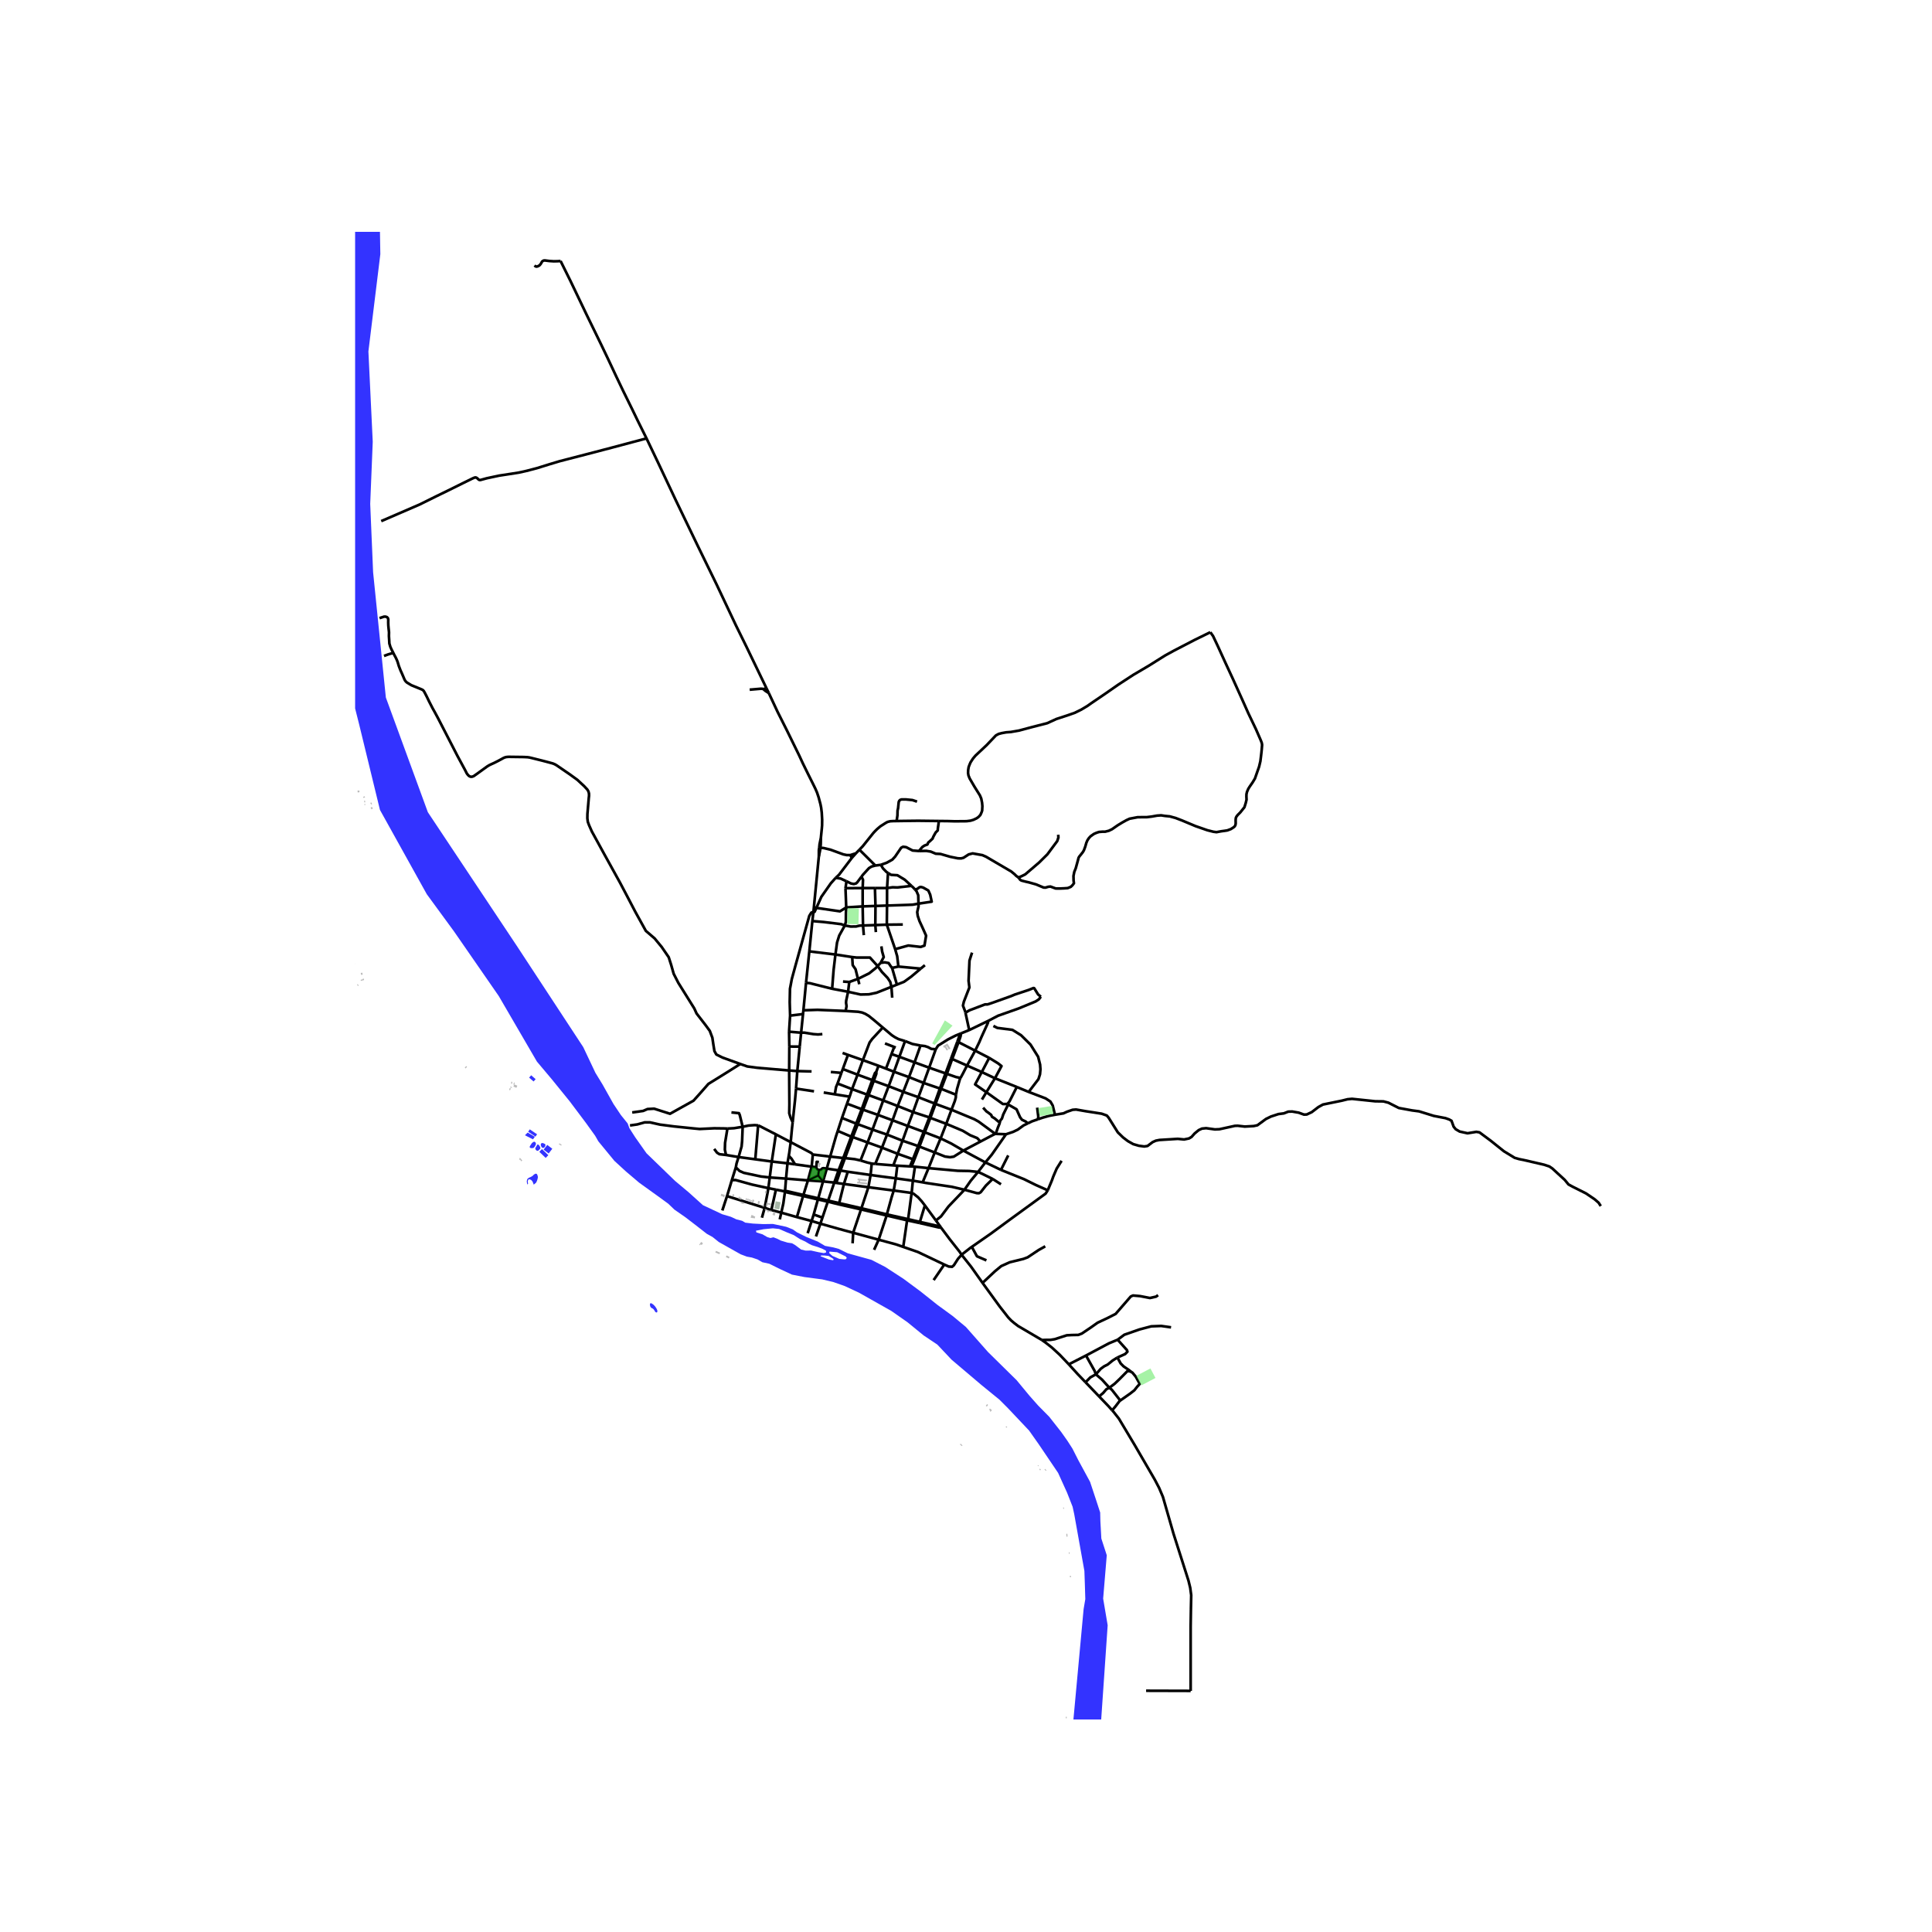 <svg xmlns="http://www.w3.org/2000/svg" width="960" height="960" viewBox="0 0 720 720"><defs><style>*{stroke-linejoin:round;stroke-linecap:butt}</style></defs><g id="figure_1"><path id="patch_1" d="M0 720h720V0H0z" style="fill:#fff"/><g id="axes_1"><path id="patch_2" d="M132.34 640.8h473.32V86.4H132.34z" style="fill:#fff"/><g id="LineCollection_1"><path d="m350.67 457.455-1.882-2.617M342.688 455.779l7.358 1.703.625-.027" clip-path="url(#pa9a93c725d)" style="fill:none;stroke:#000"/><path d="m358.354 467.605-.745-1.126-3.619-4.579-3.32-4.445M342.812 455.37l6.997 1.591.862.494M294.098 398.934l.083 12.59-.055 3.349.473 1.578.806 1.772M294.67 425.646l.291-3.14.172-1.817.272-2.466" clip-path="url(#pa9a93c725d)" style="fill:none;stroke:#000"/><path d="m296.662 405.687-.369 4.16-.888 8.376M286.505 258.275l3.277 7.007 3.51 6.986 4.523 9.234 1.36 2.943 2.046 4.162 1.645 3.284.97 1.977.637 1.457.613 1.834.653 2.452.285 1.41.219 1.825.152 2.706-.029 2.015-.095 1.174-.354 3.494M305.917 312.235l-.487 2.372-.133 1.325M305.76 315.947l.112-1.35.045-2.362M292.552 444.02l-3.388-.672M292.552 444.02l.378-4.791M299.286 445.713l-6.083-1.36-.65-.332M291.164 451.919l.753-3.377.635-4.521" clip-path="url(#pa9a93c725d)" style="fill:none;stroke:#000"/><path d="m299.405 445.33-6.194-1.443-.659.134M389.532 464.46l-2.473 1.394-4.074 2.712-1.607.599-5.105 1.254-3.141 1.418-2.322 1.91-4.644 4.35M358.354 467.605l3.545 4.463 4.267 6.03M388.288 499.385l-8.872-5.216-1.47-1.125-1.159-.977-1.046-1.105-3.14-4.01-6.435-8.854M294.445 378.498l-.38 5.98M294.445 378.498l4.814-.588M303.142 339.8l-.78.303-.753 1.197-5.29 19.007-1.234 4.535-.684 3.653-.099 4.982.143 5.02M294.098 398.934l.057-8.924M294.098 398.934l3.036.224M275.878 396.514l2.604.92 3.844.51 11.772.99M297.134 399.158l5.315.134M297.134 399.158l-.472 6.53M297.134 399.158l.898-9.119M276.767 419.92l-1.078-4.377-.302-.695-2.803-.283M271.086 420.58l-1.403-.056-3.54-.042-5.426.264-2.085-.2-7.413-.759-5.263-.683-3.746-.836h-1.938l-2.777.771-2.713.385M146.589 243.346l-.619-1.183-.494-1.097-.371-1.258-.067-1.315-.095-1.42.029-1.447-.153-1.41-.104-1.107-.038-1.106.019-1.145-.157-.549-.32-.322-.532-.189-.57.01-1.675.548M143.114 244.448l1.392-.515 1.098-.34.985-.247M275.878 396.514l-.278-.098-6.343-2.294-2.306-1.147-.705-1.274-.384-2.358-.385-2.612-.96-2.55-1.538-2.102-3.396-4.396-.832-1.848-5.959-9.558-1.73-3.377-.96-3.377-.897-2.803-2.627-3.824-2.627-3.185-3.267-2.804-3.908-7.072-3.074-5.881-2.644-5.014-5.765-10.436-4.728-8.629-1.04-2.345-.463-1.254-.17-1.301.019-1.599.504-5.942.095-.87-.01-.794-.19-.795-.419-.72-1.208-1.295-2.53-2.347-2.806-2.034-4.98-3.41-.661-.374-.685-.275-1.446-.397-2.377-.625-4.13-1.03-.76-.175-.718-.105-1.48-.07-5.592-.071-.776.065-.499.119-.576.232-.918.51-1.093.587-1.456.738-1.184.535-.685.329-.757.46-3.776 2.73-1.294.909-.665.217-.523-.029-.552-.273-.438-.455-.38-.51-.609-1.212-2.896-5.369-7.14-13.865-1.274-2.375-.808-1.437-1.237-2.413-.99-2.039-.684-1.325-.352-.624-.229-.265-.337-.25-.628-.275-3.468-1.414-1.645-.998-.409-.38-.238-.297-.233-.402-.99-2.322-.518-1.131-.637-1.651-.433-1.453-.304-.785-.466-.984-.414-.752-.418-.847M305.297 315.932l.464.015M305.297 315.932l-.128.869-.01 2.356M318.99 317.996l-1.546 1.727M318.99 317.996l1.288-1.335M316.888 318.671l.961-.309 1.141-.366M316.888 318.671l.556 1.052M305.76 315.947l1.176.089 2.524.604 4.82 1.757 1.284.268 1.324.006M311.457 327.129l1.218-1.134 4.15-5.455.619-.817M303.304 338.197l.94.146M303.304 338.197l-.162 1.603M303.304 338.197l1.854-19.04" clip-path="url(#pa9a93c725d)" style="fill:none;stroke:#000"/><path d="m271.086 420.58 2.467-.132 3.214-.529M282.535 419.401l-1.312-.102-2.22.156-2.236.464M275.246 431.199l1.128-3.944.192-2.101.201-5.235M294.67 425.646l-5.53-2.907M302.92 430.262l-.577-.585-7.672-4.031M293.948 430.723l.195-1.14.528-3.937M302.92 430.262l6.46.758M302.92 430.262l-.442 4.511M309.38 431.02l-1.263 4.488M309.38 431.02l4.877.547M312.21 421.458l-.672 2.034-2.157 7.528M324.87 433.633l-.427 4.247M324.87 433.633l1.312.13M320.695 432.47l2.541.771 1.634.392M274.225 435.036l-1.49 4.768M286.859 438.808l-3.233-.36-6.438-1.373-1.584-.691-1.379-1.348M275.246 431.199l-.756 2.395-.265 1.442M292.93 439.229l-6.071-.42M292.93 439.229l8.171.668M292.93 439.229l.54-5.696M306.721 440.277l-1.787 6.287M306.721 440.277l1.396-4.77M306.721 440.277l-5.62-.38M306.721 440.277l4.19.433M306.721 440.277l-1.82-2.237M270.942 445.754l1.793-5.95M270.942 445.754l-1.755 5.349M270.942 445.754l14.024 4.372M304.812 446.993l3.683.832M304.812 446.993l-5.526-1.28M304.812 446.993l-1.575 5.617M304.812 446.993l.122-.429M308.495 447.825l4.124 1.012M308.495 447.825l.134-.397M308.495 447.825l-2.002 5.952M302.469 455.036l-1.47 4.555M302.469 455.036l.768-2.426M302.469 455.036l-5.486-1.461M302.469 455.036l3.27.984M305.739 456.02l.754-2.243M305.739 456.02l-1.65 4.776M317.952 459.408l-5.336-1.438-6.877-1.95M351.902 471.264l1.674.74 1.235.094.667-.568 1.541-2.403 1.335-1.522M362.165 464.675l-.568.395-3.243 2.535M398.314 508.445l6.41-3.279M388.288 499.385l1.387.976 2.344 1.843 2.906 2.673 3.39 3.568M404.554 515.133l-2.988-3.115-3.252-3.573M416.522 499.274l-3.263 1.349-8.535 4.543M408.404 512.173l-.456-1.25-3.224-5.757M436.425 494.66l-3.664-.515-3.71.14-4.417 1.168-5.651 1.974-2.46 1.847M416.357 505.948l2.968-1.343.837-.87-.19-.606-3.45-3.855M431.587 482.653l-.752.56-2.302.514-3.616-.7-2.678-.234-.845.373-5.638 6.495-2.999 1.525-3.715 1.747-2.61 1.847-3.264 2.198-1.306.499-2.46.05-1.857.1-4.469 1.447-1.556.25h-1.104l-2.128.06M373.027 435.984l8.591 3.456 4.376 2.157 4.477 1.992M362.165 464.675l6.253-4.352.834-.58 7.286-5.355 13.127-9.555.806-1.244M395.62 432.591l-1.826 2.914-1.275 2.97-.495 1.4-1.553 3.714M351.902 471.264l-3.961 5.79M336.608 464.68l5.462 1.898 9.832 4.686M325.75 465.77l1.702-3.77M327.452 462l-9.5-2.592M327.452 462l2.972-9.017M336.608 464.68l-2.677-.929-6.479-1.752M330.424 452.983l7.623 1.793M330.424 452.983l-9.54-2.27M330.424 452.983l.086-.417M336.608 464.68l1.44-9.904M338.047 454.776l4.641 1.003M338.047 454.776l.388-.433M317.952 459.408l2.931-8.695M317.952 459.408l-.217 3.937M320.883 450.713l-8.264-1.876M320.883 450.713l.144-.436M286.347 442.787l-6.13-1.34-6.077-1.686-1.405.043M296.983 453.575l-5.82-1.656M296.983 453.575l2.303-7.862M299.286 445.713l.12-.383M301.101 439.897l1.377-5.124M301.101 439.897l-1.696 5.433M301.101 439.897l3.8-1.857M291.164 451.919l-.57 2.507M287.458 450.961l.94.21 2.766.748M293.47 433.533l-5.854-.671M293.47 433.533l2.833.39M293.47 433.533l.478-2.81M275.246 431.199l-4.682-.779M275.246 431.199l6.226.836M286.347 442.787l2.817.56M286.347 442.787l.512-3.979M284.966 450.126l1.13-5.842.251-1.497M286.859 438.808l.757-5.946M287.616 432.862l-6.144-.827M287.616 432.862l1.525-10.123M282.535 419.401l.779.344 5.827 2.994M281.472 432.035l1.063-12.634M266.158 428.163l1.047 1.4.915.58 2.444.277" clip-path="url(#pa9a93c725d)" style="fill:none;stroke:#000"/><path d="m271.086 420.58-.873 5.348-.076 2.517.427 1.975M294.155 390.01l-.09-5.531M294.155 390.01l3.877.029M298.032 390.039l.52-5.18M298.552 384.86l-4.487-.381M298.552 384.86l.707-6.95M306.47 385.383l-1.635.131-1.75-.131-3.33-.55-1.203.026M299.405 376.51l-.146 1.4M299.405 376.51l.981-10.243M315.142 376.764l-10.491-.426-5.246.173M348.726 391.016l-2.459 6.88M343.046 389.643l1.659.209 1.145.38 1.257.675 1.62.109M358.139 385.114l-2.014.817-2.85 1.442-3.678 2.294-.87 1.349M337.288 387.98l-2.426-.732-1.3-.674-1.191-.78-3.382-2.853M315.142 376.764l4.68.293 1.437.277 1.193.48 1.317.784 2.172 1.765 2.427 2.055.621.523" clip-path="url(#pa9a93c725d)" style="fill:none;stroke:#000"/><path d="m321.576 395.078 2.5-6.567.975-1.334 3.938-4.236M313.781 416.635l-1.57 4.823M313.781 416.635l1.866-5.328M313.781 416.635l5.295 2.106M302.478 434.773l-6.175-.85M304.2 435.213l-.379-.261-1.343-.179M305.187 436.068l-.624-.322-.363-.533" clip-path="url(#pa9a93c725d)" style="fill:none;stroke:#000"/><path d="m305.187 433.054-.818-.085-.169 2.244M308.117 435.508l4.385.642M305.187 436.068l.798-.186.51-.473.38-.071 1.242.17M343.844 440.618l1.12.212 9.776 1.46 4.69 1.094M369.943 439.361l-2.518 2.464-1.949 2.483-.642.367-.777-.027-4.627-1.264M364.507 436.736l-2.77 3.33-2.307 3.318M348.788 454.838l1.902-1.52 2.757-3.671 5.983-6.263M348.788 454.838l-4.109-5.604M367.217 433.198l2.394-2.9 5.308-7.6M371.192 422.563l.245.015 3.482.12M383.02 418.651l-1.572.757-2.12 1.552-1.76.85-2.649.889M369.943 439.361l3.1 1.991M364.507 436.736l1.558.722 3.878 1.903M364.507 436.736l2.71-3.538M346.04 435.33l10.941.989 4.186.075 3.34.342M310.91 440.71l-2.281 6.718M310.91 440.71l.734.123M310.91 440.71l1.592-4.56M311.644 440.833l2.86.396M311.644 440.833l1.558-4.616M313.202 436.217l-.7-.067M313.202 436.217l2.743.458M313.202 436.217l1.703-4.632M314.905 431.585l-.648-.018M314.905 431.585l2.89-7.838M320.695 432.47l-2.177-.484-3.613-.401M327.404 397.18l2.771 1.063M327.404 397.18l-5.828-2.102M327.404 397.18l-.872 2.327M314.007 392.405l2.004.718M321.576 395.078l-1.986 5.42M321.576 395.078l-5.565-1.955M350.271 405.65l.47.13M350.271 405.65l-6.056-2.07M350.271 405.65l-2.01 5.594M350.271 405.65l2.103-5.628M316.01 393.123l-1.922 5.273M312.128 403.789l1.433-3.944M312.128 403.789l5.414 2.095M311.1 407.816l.463-2.693.565-1.334M311.1 407.816l-4.127-.668M311.1 407.816l5.526.877M316.626 408.693l-.98 2.614M316.626 408.693l.916-2.81M317.542 405.884l2.048-5.386M317.542 405.884l5.567 2.021M323.695 408.111l1.943-5.323M323.695 408.111l5.454 1.995M323.695 408.111l-.586-.206M323.695 408.111l-2.064 5.44M359.025 428.79l6.367-3.367M359.025 428.79l8.192 4.408M348.343 429.485l3.852 1.531 1.848.243 1.39-.205 3.592-2.264M350.538 424.245l3.95 1.913 4.537 2.632M319.675 418.96l1.956-5.409M319.675 418.96l-.599-.219M319.675 418.96l5.479 2.014M319.675 418.96l-1.88 4.787M312.21 421.458l5.03 2.142M317.794 423.747l5.527 2.007M317.794 423.747l-.554-.147M340.218 432.003l.46.323M340.218 432.003l-5.672-2.016M340.218 432.003l-1.109 2.673M340.218 432.003l1.946-4.91M320.695 432.47l2.626-6.716M323.321 425.754l5.373 1.938M323.321 425.754l1.833-4.78M325.154 420.974l2.024-5.483M325.154 420.974l5.415 1.854M329.15 410.106l5.386 2.07M329.15 410.106l2.026-5.312M329.15 410.106l-1.972 5.385M333.172 399.405l5.578 2.007M333.172 399.405l-2.997-1.162M333.172 399.405l1.99-5.572M333.172 399.405l-1.996 5.389M337.288 387.98l-2.126 5.853M343.046 389.643l-3.015-.59-2.743-1.074M343.046 389.643l-2.22 6.268M338.75 401.412l5.465 2.167M338.75 401.412l-2.13 5.492M338.75 401.412l2.076-5.501M334.536 412.176l5.734 2.27M334.536 412.176l-1.91 5.33M334.536 412.176l2.084-5.272M330.569 422.828l-1.875 4.864M330.569 422.828l2.057-5.321M330.569 422.828l5.784 2.286M328.694 427.692l5.852 2.295M328.694 427.692l-2.512 6.072M326.182 433.764l6.727.54M323.621 442.444l-9.116-1.215M323.621 442.444l9.442 1.222M323.621 442.444l.822-4.564M323.621 442.444l-2.594 7.833M324.443 437.88l-8.498-1.205M333.834 439.13l-5.222-.674-4.17-.576M312.62 448.837l.116-.473M314.505 441.229l1.44-4.554M314.505 441.229l-1.769 7.135M333.063 443.666l6.682.906M333.063 443.666l.77-4.535M330.51 452.566l1.735-6.26.818-2.64M333.834 439.13l.558-4.715M333.834 439.13l6.365.874M334.392 434.415l-1.483-.11M334.392 434.415l4.717.26M339.745 444.572l.454-4.568M339.745 444.572l-1.31 9.771M344.68 449.234l-1.193-1.552-1.34-1.469-1.645-1.315-.757-.326M340.2 440.004l.774-5.204M340.2 440.004l3.644.614M340.974 434.8l-1.268-.1M340.974 434.8l5.066.53M332.91 434.304l1.636-4.317M334.546 429.987l1.807-4.873M336.353 425.114l1.965-5.494M336.353 425.114l5.811 1.979M340.27 414.446l6.083 1.978M340.27 414.446l1.986-5.55M340.27 414.446l-1.952 5.174M344.215 403.58l2.052-5.685M344.215 403.58l-1.959 5.315M361.198 383.877l7.135-3.454M361.198 383.877l-3.06 1.237M361.198 383.877l-1.403-6.486M387.902 371.446l-.767.994-1.16.757-6.373 2.63-7.68 2.716-3.589 1.88M363.414 391.558l1.538-3.18.762-1.803 2.416-5.298.203-.854M352.64 418.817l-5.92-2.22M352.64 418.817l-2.102 5.428M352.64 418.817l1.952-5.242M365.392 425.423l-1.22-1.29-2.625-1.078-2.742-1.646-6.165-2.592M348.343 429.485l-2.303 5.846M348.343 429.485l2.195-5.24M348.343 429.485l-5.714-2.193M346.04 435.33l-2.196 5.288M342.688 455.779l.124-.41M344.68 449.234l-1.868 6.135M339.11 434.676l.596.025M342.164 427.093l.465.2M342.164 427.093l2.086-5.28M346.353 416.424l.367.173M346.353 416.424l-2.103 5.389M346.353 416.424l1.907-5.18M358.139 385.114l-.625 1.006-.727 2.043M357.229 388.389l.742-2.174.168-1.1M332.242 392.807l2.92 1.026M332.242 392.807l.996-2.637M332.242 392.807l-2.067 5.436M335.162 393.833l5.664 2.078M340.826 395.91l5.441 1.985M346.267 397.895l6.107 2.127M352.374 400.022l.498.175M352.374 400.022l2.066-5.541M370.902 422.546l.29.017M365.392 425.423l4.23-2.236 1.28-.64M354.592 413.575l8.493 3.513 1.612.901 6.205 4.557M354.592 413.575l-5.95-2.178" clip-path="url(#pa9a93c725d)" style="fill:none;stroke:#000"/><path d="m356.254 407.975-.064 1.077-.366 1.297-1.232 3.226M348.26 411.244l-6.004-2.349M348.26 411.244l.381.153M342.256 408.895l-5.636-1.99M336.62 406.904l-5.444-2.11M331.176 404.794l-5.538-2.006M325.638 402.788l-.556-.28M325.638 402.788l.957-2.666-.063-.615M319.59 400.498l-5.502-2.102M319.59 400.498l5.492 2.01M314.088 398.396l-.527 1.449M315.647 411.307l5.486 2.054M321.631 413.551l5.547 1.94M321.631 413.551l-.498-.19M327.178 415.491l5.448 2.016M332.626 417.507l5.692 2.113M338.318 419.62l5.932 2.193M344.25 421.813l.393.158M350.538 424.245l-5.895-2.274M325.082 402.508l-1.973 5.397M326.532 399.507l-.445.366-1.005 2.635M323.11 407.905l-1.977 5.456M321.133 413.361l-2.057 5.38M319.076 418.741l-1.836 4.86M317.24 423.6l-2.983 7.967M314.257 431.567l-1.755 4.583M367.217 433.198l5.81 2.786M296.662 405.687l6.696 1.012M354.44 394.48l.408.18M354.44 394.48l2.347-6.317M360.381 397.103l3.033-5.545M360.381 397.103l5.497 2.416M360.381 397.103l-5.533-2.442M357.961 401.718l.88-1.613 1.54-3.002M383.367 406.928l-4.437-1.842M393.147 415.43l-.837-3.444-.856-1.476-1.789-1.173-6.298-2.41" clip-path="url(#pa9a93c725d)" style="fill:none;stroke:#000"/><path d="m370.203 382.336 1.484.738 5.612.72 3.216 2.005 3.52 3.481 2.853 4.56.723 2.895.133 1.779-.171 1.854-.571 1.798-3.635 4.762M356.787 388.163l.442.226M363.414 391.558l5.233 2.684M363.414 391.558l-6.185-3.17M370.797 401.84l8.133 3.246M370.797 401.84l-4.919-2.321M370.797 401.84l-3.206 5.201M368.647 394.242l3.29 2.03 1.298 1.017-2.438 4.552M367.59 407.041l-1.648 2.731M375.416 411.437h-1.673l-6.152-4.396M365.878 399.519l-2.484 4.603 4.197 2.92M365.878 399.519l2.77-5.277M300.386 366.267l1.225-11.725M310.114 368.486l-8.304-2.082-1.424-.137M310.114 368.486l5.95 1.117M311.342 355.717l-.68 5.708-.548 7.06M344.678 359.687l-1.549 1.3M316.063 369.603l.425-3.64M332.204 367.759l-5.545 2.206-2.85.593-3.112.066-4.634-1.02" clip-path="url(#pa9a93c725d)" style="fill:none;stroke:#000"/><path d="m315.142 376.764.347-1.789-.19-1.267.056-.814.708-3.29M315.359 338.182l-.099 1.827-.041 3.595-.387 1.313M311.342 355.717l.606-4.475.804-2.584 2.08-3.741" clip-path="url(#pa9a93c725d)" style="fill:none;stroke:#000"/><path d="m321.623 344.913-1.321.053-1.237.303-2.043.026-2.19-.378" clip-path="url(#pa9a93c725d)" style="fill:none;stroke:#000"/><path d="m302.743 343.253 4.24.357 6.493.79 1.356.517M315.46 328.428l-.369 2.57M321.054 326.705l-1.57 2.102-.438.416-.856.227-1.008-.19-1.722-.832" clip-path="url(#pa9a93c725d)" style="fill:none;stroke:#000"/><path d="m311.457 327.129 1.844.296 2.16 1.003M315.359 338.182l-.268-7.184M315.359 338.182l6.132-.397M304.245 338.343l8.782 1.285 2.332-1.446M302.743 343.253l-1.132 11.289M302.743 343.253l.399-3.453M336.454 344.532l-5.963.064M315.091 330.998l6.4-.038M330.583 330.959h-4.52M330.583 330.959l-.016 6.518M339.655 330.133l-5.216.598-1.781-.065-2.075.293M331.024 325.383l-.107.347-.334 5.229M301.611 354.542l9.731 1.175M311.342 355.717l6.246.956M327.064 360.022l-2.856-3.17h-4.969l-1.651-.179M319.736 364.8l-.895-3.598-1.06-1.515-.193-3.014M320.233 366.802l-.497-2.002M314.157 365.784l2.33.18M316.488 365.964l3.248-1.164M327.064 360.022l-.736.784-2.385 1.911-4.207 2.083M328.183 358.83l-1.119 1.192M332.453 360.71l-.56-.694-.73-1.12-1.457-.264-1.523.198" clip-path="url(#pa9a93c725d)" style="fill:none;stroke:#000"/><path d="m328.464 352.667.292 1.947.583 2.064-1.156 2.152M334.254 366.943l-2.05.816M334.254 366.943l-1.8-6.232M343.13 360.987l-3.553 2.982-2.65 1.911-2.673 1.063M332.453 360.71l2.354-.496M334.807 360.214l8.322.773M333.6 353.726l.761 2.65.446 3.838M321.491 330.96l4.572-.001M321.491 330.96v6.825M321.054 326.705l.56 1.175-.123 3.08M321.49 337.785l4.776-.162M321.49 337.785l.133 7.128M321.623 344.913l4.582-.163M321.623 344.913l.296 3.592M326.063 330.959l.203 6.664M326.266 337.623l4.301-.146M326.266 337.623l-.06 7.127M326.205 344.75l4.286-.154M326.205 344.75l.204 2.619M330.567 337.477l-.076 7.12M342.286 336.77l-2.179.382-9.54.325M330.491 344.596l3.11 9.13M414.47 525.58l.583.652 1.918 2.436 5.828 9.743 7.547 12.992 1.611 3.076 1.424 3.357 3.967 13.781 5.561 17.431.65 2.67.367 2.764-.11 5.246M443.723 630.138l-.002-23.978.095-6.432M349.875 305.962l3.302.035 2.653.075 4.385-.037 1.456-.19 1.084-.321 1.17-.55.704-.481.713-.757.4-.87.276-.776.085-1.666-.114-1.239-.304-1.561-.505-1.21-2.025-3.237-1.78-3.056-.456-1.116-.152-.917.038-1.117.186-1.121.352-.937.356-.818.932-1.434.904-1.064 4.185-3.936 3.416-3.585 1.027-.559 1.16-.303 1.608-.292 1.779-.133 3.053-.53 4.88-1.306 5.6-1.432 3.427-1.567 4.11-1.343 2.777-.975 2.407-1.182 2.292-1.372 1.417-1.003 5.06-3.439 5.01-3.483 5.578-3.636 5.869-3.463 6.031-3.785 3.32-1.816 7.733-4.012 5.793-2.838M379.563 327.01l.647.88.476.274 1.683.434 1.066.237 2.692.757 1.797.757 1 .407.741.019.961-.293.847-.095.894.33 1.046.389 1.455.019 1.637-.067 1.398-.094 1.16-.473.61-.587.551-.737-.133-1.06-.038-1.665.304-1.514.552-1.386.8-2.924.237-.927.252-.463.604-.733.708-.895.424-.71.523-1.418.39-1.376.414-.96.552-.824.666-.705.737-.51.409-.294.941-.426.99-.33 1.188-.096 1.142-.018 1.35-.341 1.2-.577 2.064-1.438 1.673-1.022 1.628-.908 1.17-.54 1.806-.34 1.17-.218 1.856-.019 1.608-.009 1.797-.218 1.988-.35 1.531-.104 1.408.218 1.788.17 2.18.596 2.387.918 5.089 2.128 4.385 1.524 2.225.558 1.152.151.808-.15.99-.18 1.274-.171.97-.151 1.294-.483.742-.463.57-.398.381-.54.134-.661-.02-1.344.076-.776.257-.52.457-.578.923-.917 1.56-1.949.494-1.59.295-1.238-.048-1.155.02-.88.2-.87.475-1.116.523-.833 1.094-1.58.875-1.457.78-2.233.757-2.152.485-2.048.209-1.708.18-1.547.13-1.315.118-1.523-.11-.686-.323-.885-1.846-4.238-2.872-6.018-2.207-4.957-3.577-7.91-2.796-6.036-2.854-6.263-1.693-3.576-.999-1.41M387.902 371.446l-1.033-.841-1.446-2.328-.266-.075-1.789.719-5.232 1.74-1.35.568-7.153 2.555-1.598.53h-.951l-5.784 2.194-1.505.883" clip-path="url(#pa9a93c725d)" style="fill:none;stroke:#000"/><path d="m362.251 355.013-.951 2.952-.343 7.569.305 2.46-2.055 5.297-.343 1.476.838 2.196.093.428M356.254 407.975l.417-2.173 1.058-3.658.232-.426M352.872 400.197l3.443 1.193 1.646.328M375.74 430.585l-2.713 5.399M296.303 433.923l-1.323-2.09-1.032-1.11M289.164 443.348l-1.706 7.613M287.458 450.961l-2.492-.835M283.946 453.802l1.02-3.676M299.405 445.33l5.53 1.234M304.934 446.564l3.695.864M308.629 447.428l4.107.936M312.736 448.364l8.291 1.913M321.027 450.277l9.483 2.29M330.51 452.566l7.925 1.777M338.435 454.343l4.377 1.026M356.254 407.975l-5.513-2.195M339.706 434.7l.971-2.374M340.677 432.326l1.952-5.034M342.629 427.292l2.014-5.32M344.643 421.971l2.077-5.374M346.72 416.597l1.921-5.2M348.641 411.397l2.1-5.617M350.74 405.78l2.132-5.583M352.872 400.197l1.976-5.536M354.848 394.66l2.38-6.271M311.457 327.129l-1.84 2.065-3.522 5.027-1.85 4.122M303.142 339.8l.438.02.665-1.477M305.158 319.157l.466-2.271.137-.94M329.805 388.855l3.433 1.315M333.829 390.406l-.59-.236M305.187 436.068l-.285 1.972M326.219 322.562l-1.39.36-.989.606-2.264 2.479-.522.698M340.968 331.459l.584.659.647 1.514.087 3.137" clip-path="url(#pa9a93c725d)" style="fill:none;stroke:#000"/><path d="m340.968 331.459.519-.077.5-.202.511-.422.46-.2.476.038.654.211 1.87 1.048.695 1.556.565 2.615-4.932.743M333.6 353.726l4.908-1.361 4.604.53 1.408-.493.609-3.709-1.141-2.573-1.332-2.876-.647-1.93-.19-1.4.494-2.157-.027-.988M332.204 367.759l-.43-1.809-.99-1.513-2.13-2.233-1.59-2.182M332.204 367.759l.293 4.056M379.563 327.01l1.142-.473 1.37-.682 5.155-4.408 3.101-3.066 3.672-4.939.438-1.324-.076-1.041M342.522 317.151l2.645-.056 1.674.264 1.883.795 1.77.095 3.595 1.04 2.911.587 1.218.019.856-.227 1.922-1.25 1.484-.377 3.633.643 1.35.587 9.418 5.524 1.218 1.003.647.644.817.568M328.273 322.298l2.245-.814 2.017-1.116 1.065-1.154 2.226-3.273.723-.38 1.142.152 2.415 1.249 2.416.19" clip-path="url(#pa9a93c725d)" style="fill:none;stroke:#000"/><path d="m349.875 305.962-.142 1.24-.114.782-.114.818-.024.553-.052.157-.115.127-.19.165-.414.422-.323.563-.509.922-.214.478-.1.265-.062.123-.185.165-.838.79-.47.374-.147.194-.148.435-.095.17-.162.095-.233.043-.78.322-.751.52-.885 1.07-.286.396M328.273 322.298l-2.054.264M331.024 325.383l-.658-.418-1.294-1.324-.799-1.343M326.219 322.562l-5.94-5.9M386.792 417.132l1.694-.587 2.473-.7 2.188-.416M596.558 449.469l-.8-1.25-1.483-1.286-3.235-2.194-4.832-2.423-1.674-.908-1.408-1.703-4.604-4.238-1.103-.757-1.94-.643-7.192-1.665-2.207-.455-1.598-.454-4.033-2.46-4.87-3.897-4.224-3.14-1.18-.19-3.272.53-2.93-.644-1.483-.87-.762-.946-.798-2.195-.875-.492-1.37-.492-4.338-.832-5.517-1.703-2.587-.341-4.947-.908-3.88-1.968-1.865-.492-3.044-.038-8.637-.908-1.674.152-2.131.53-7.039 1.437-1.712.946-2.474 1.892-1.864.871-1.027.038-1.978-.72-2.398-.416-1.484.038-1.636.644-2.017.264-2.777.909-1.865.908-3.196 2.346-1.37.303-3.348.19-2.625-.304-1.065.038-5.708 1.25-1.712.074-3.272-.454-1.56.152-1.218.568-1.522 1.249-1.141 1.286-.951.568-1.827.378-2.359-.227-6.81.416-1.37.265-1.18.53-1.903 1.438-1.217.19-2.017-.266-2.092-.605-2.017-1.136-1.788-1.362-1.957-1.907-3.414-5.445-.683-.814-1.92-.68-2.862-.452-2.96-.453-3.71-.647-1.267.096-2.083.712-1.333.615-3.19.517M375.416 411.437l.799-.984 2.715-5.367M375.416 411.437l.301.173M443.723 630.138l-16.599-.046M334.077 305.98l.19-.816.18-1.286.047-1.78.2-.917.228-2.27.181-.436.324-.359.513-.18 1.665-.01 2.426.237 1.721.577M349.875 305.962l-2.939-.032-4.756-.056-5.4.063-2.703.043M320.278 316.661l1.209-1.253 3.98-4.974.68-.738.775-.757 1.16-.984 1.999-1.277.675-.369.99-.246 1.063-.062 1.268-.021M240.936 163.376l-3.365-6.78-1.928-3.987-3.5-7.12-2.665-5.582-2.722-5.811-2.675-5.599-5.499-11.282-5.983-12.509-3.684-7.43M199.2 98.92l.3.284.253.119.261.023.366-.094.447-.213.281-.201.316-.362.293-.44.195-.393.2-.26.3-.199.285-.103.357-.02.59.071 1.122.142 1.64.105 1.432-.034 1.077-.069M285.62 256.45l-7.453-15.46-3.893-7.902-7.198-15.235-7.02-14.39-8.305-17.243-6.587-13.993-4.228-8.851" clip-path="url(#pa9a93c725d)" style="fill:none;stroke:#000"/><path d="m142.07 194.206 14.302-6.188 6.485-3.208 3.926-1.911 5.983-2.961 3.525-1.722.656-.26.362-.024.304.128.257.18.508.482.186.109.304.066.338-.057 2.17-.596 4.612-.984 4.129-.633 3.215-.502 2.901-.643 3.881-1.013 4.68-1.457 3.815-1.145 12.803-3.311 6.84-1.798 7.419-1.977 5.265-1.405M285.62 256.45l.885 1.825M284.422 256.786l.444-.08.312-.077.442-.18M284.422 256.786l.332.26.33.305.43.305.99.62M279.38 257.027l4.166-.355.395.014.238.033.243.067M386.792 417.132l.153-.965-.419-3.387M383.02 418.651l1.57-.756 2.202-.763M416.357 505.948l.438.624.837 1.533 1.103 1.116 2.054 1.4.717.636" clip-path="url(#pa9a93c725d)" style="fill:none;stroke:#000"/><path d="m413.427 517.167 1.96-1.475 1.75-1.665 3.005-3.047.895.039.47.238" clip-path="url(#pa9a93c725d)" style="fill:none;stroke:#000"/><path d="m417.49 521.937 3.661-2.574 1.598-1.25 1.123-1.419.894-.964-1.523-2.725-1.274-1.513-.463-.235M409.604 520.4l-5.05-5.267M414.47 525.58l-1.43-1.597-3.436-3.583M413.427 517.167l-1.103.55-1.218 1.419-1.502 1.264M414.47 525.58l1.26-1.487 1.521-1.987.24-.169" clip-path="url(#pa9a93c725d)" style="fill:none;stroke:#000"/><path d="m413.427 517.167.894.72 2.72 3.462.45.588M408.404 512.173l2.284 1.967 2.739 3.027M408.404 512.173l1.789-2.044 1.293-.946 1.294-.643 1.865-1.514 1.712-1.078M404.554 515.133l1.796-1.826 2.054-1.134M372.62 418.22l-.59-.274-1.37-1.173-.99-.587-.266-.662-.99-.795-.798-.549-1.237-1.38" clip-path="url(#pa9a93c725d)" style="fill:none;stroke:#000"/><path d="m375.717 411.61-1.842 3.725-.494 1.532-.61.738-.152.615M371.192 422.563l.077-.587.609-1.721.608-1.495.133-.54" clip-path="url(#pa9a93c725d)" style="fill:none;stroke:#000"/><path d="m383.02 418.651-.736-.667-1.446-.7-.685-.928-1.312-2.95-3.124-1.796M309.63 399.497l3.931.348M306.493 453.777l-3.256-1.167M235.604 414.578l4.072-.568 1.636-.7 2.473-.132 5.916 1.892 8.752-4.882 2.625-2.932 2.93-3.33 7.02-4.353 4.85-3.059M367.608 469.714l-3.533-1.541-1.91-3.498M339.655 330.133l.756.698.557.628" clip-path="url(#pa9a93c725d)" style="fill:none;stroke:#000"/><path d="m331.024 325.383 1.016.642 1.142.076 1.255.076 2.74 1.665 2.478 2.291" clip-path="url(#pa9a93c725d)" style="fill:none;stroke:#000"/></g><g id="PatchCollection_1"><path d="m-2117.724 6530.957 3.526-5.547 7.079-7.415 8.753-2.693 6.734-3.704 15.655-2.188 21.21 1.01 16.16 5.723 13.972-1.178 5.387-5.892 3.198-9.09 3.03-3.366 2.188-15.824-7.406-28.785-3.872-10.941 5.724-27.439 6.228-11.615 11.614-8.754 12.794-4.376 16.665-1.515 8.249 1.346 16.833 6.397 18.854 5.05 23.23 2.526 20.536 6.733 19.696 4.04 15.823.505 5.723-2.02 15.15-18.517 12.625-16.16 4.209-.842 7.575-15.992 4.377-9.426 3.703-21.379 7.575-15.15 16.665-25.755 17.17-10.941 7.912-8.08 26.429-12.121 12.288-1.515h14.981l6.34.077 3.146.785 3.1 1.384 1.08 2.188.777 1.042 2.84.484 1.74-2.346 2.915.52 2.485 1.981 4.7 2.133 17.001 1.684 21.21-3.03 13.467-3.199 19.022 2.862 14.383 4.542 1.986.465 4.444 1.492 3.932 1.244 22.725 6.397 17.675 4.04 36.529 1.347 59.253-3.703 45.45-3.872 17.844-.842 71.205-16.665 51.342-11.952 15.319-2.861 16.665-7.407 10.605-1.852 27.438-16.328 29.627-26.933 5.724-4.377 9.258-10.269 11.447-9.763 4.571-3.156 31.284-33.036 21.21-31.142 11.278-21.547 7.744-10.436.505-3.367 7.575-5.555 16.16-11.278 18.012-5.555 35.686-4.377 34.004-7.575 20.032-5.219 20.537.505 43.093-5.555 23.23-.336 12.29-1.852 10.982-.911 17.498.684 30.717 3.244 41.073 2.357 39.56 6.902 61.105 3.534 62.62 5.892 23.23 1.347 32.488 10.773 26.148 6.746 23.566 12.794 4.714 5.387 10.942 8.08 18.853 9.09 3.872 5.05 8.753 4.04 3.998 4.023 23.735 21.042 27.102 19.021 17.17 7.239 12.12 2.02 24.072-.337 43.598-7.912 5.892-2.525h13.13l9.764 3.367 6.901-.505 10.774-4.545 8.417-8.08 27.606-10.268 18.012-6.06 5.724-5.387 26.091-10.605 29.122-5.892 14.14-5.387 34.172-16.833 24.914-10.1 7.07-1.515 12.288-5.724 24.577-22.051 19.19-31.815 5.05-4.714 11.446-19.021 3.199-1.18 7.912-11.109 1.52-5.133 4.876.588 6.397-6.565 4.376-1.683 8.25-14.14 4.713-7.07 17.674-13.13 19.19-7.744 7.576-1.851 18.348-2.526 41.074 5.892 17.338 2.189 34.004.336 4.881-3.366 13.13 4.713 2.694 3.872 14.308 10.941 21.547 25.755 22.725 16.497 23.062 11.952 25.25 11.446 21.547 5.556 48.648 2.188 61.242 2.106 19.128-.422 12.423-1.02 8.96-.85 13.7-2.205 18.338-3.481 33.702-4.565 18.958-4.693 16.894-5.667 7.338-.98 17.503-8.847 30.672-18.059 30.004-19.156 14.477-8.248 21.547-14.477 9.426-11.952 2.862-8.248 5.387-12.625 21.041-39.727 7.407-33.33 12.962-38.38 7.407-19.696 9.09-17.506 12.962-20.874 24.072-22.725 29.963-21.883 13.13-10.437 40.063-17.843 34.677-13.636 35.183-9.595 35.518-18.348 23.398-17.843 37.876-45.45 17.674-18.517 23.231-38.886 9.595-15.15 23.735-31.647 9.595-12.456 6.734-3.536 19.863-21.041 17.002-5.387 23.735-24.071 14.645-18.686 3.871-22.725 6.229-49.49 12.793-29.795 4.713-18.517.17-14.14-3.704-14.814-3.09-9.591-2.005-2.248-.647-3.402-2.549-4.8-5.008-12.11-3.535-22.894.576-12.627 10.437-37.707 4.881-12.12 7.407-11.615 13.13-17.339 5.298-12.064 3.872-12.288 5.555-31.48 5.387-13.466 7.912-62.957 8.08-33.498 15.318-36.529 18.685-23.567 17.467-20.222 12.992-17.719 15.833-19.798 6.212-6.441 6.436-6.078 6.464-4.287 19.268-15.177 11.23-12.377 5.94-8.833 9.932-23.735 7.07-18.349 7.407-29.627 2.188-22.051-2.525-20.873-11.278-42.085-8.08-19.357-6.902-23.4-4.04-61.946.336-21.716 6.566-19.526 11.11-26.26 10.941-13.636 17.507-8.753 17.002-20.2 3.703-2.525 34.509-55.719 13.298-18.516 1.01-6.397 4.713-12.794v-8.921l-2.356-7.743-5.892-5.556h-6.733l-10.942 4.378-27.102-1.18-19.526-.336-18.349-3.367-10.437-7.743-4.376-6.733-.337-5.05 2.357-6.902 2.188-22.388 4.208-10.269 2.862-22.22 11.11-24.24 8.249-10.436 12.456-10.438 16.834-7.575 32.993-3.703 19.768-4.452 9.368-4.054 10.254-3.614 4.738-3.342 2.549-3.29 2.31-4.42 7.574-25.309 1.607-16.28-.495-8.015-1.946-8.415-16-32.94-7.07-16.664-6.228-13.468-3.198-31.815 1.85-17.843 3.03-1.852 6.566-46.797-2.693-32.151-11.11-29.796-7.239-27.775-3.535-21.547-17.001-42.252-1.023-4.25-2.927-3.55-.878-3.332-3.462-4.613-1.137-3.95-3.535-18.011-5.219-16.329-3.198-13.13-4.208-26.092v-13.971l4.484-16.128 9.992-18.38 35.687-50.838 16.497-22.893 35.182-55.55 7.092-7.046 4.86-4.738 8.08-8.08 10.773-1.852 15.473-19.413 4.525-8.249 7.272-13.075 5.387-11.446 2.525-12.626-.045-21.457-2.693-17.002-2.357-13.467-7.912-18.012-2.188-15.486 13.13-39.727 14.309-42.252 13.466-22.725 17.675-20.2 31.142-25.082 30.637-20.032 45.114-21.21 19.695-17.002 6.06-16.16 5.555-22.893-1.852-22.22-10.605-35.182-7.07-12.962-9.426-10.774-10.606-5.386-6.228-.674-12.456 2.357-13.636 4.545-21.547 12.12-43.767 32.489-17.001 7.407-20.369 5.218-16.834-2.189-9.931-2.693-7.911-9.931-7.07-12.458-2.189-10.1 8.08-19.695 4.882-30.3 15.15-30.132 2.188-7.406 23.398-35.35 13.804-17.17 5.724-9.932 2.861-12.12-2.693-30.132-1.178-25.755 4.04-37.707 10.941-43.936 5.963-32.89.893-7.089-.29-11.699-4.715-13.298-17.337-22.558-21.716-25.08-12.456-19.864-2.525-8.417-5.05-6.734-3.704-15.318.168-8.753 3.704-7.239-.169-24.072 6.397-23.566-.277-22.45-.986-3.79-.557-2.388.903-.535.654-.974.077-.707-.769-2.77-.538-2.886-.423-1.089-.788-1.624-.653-1.987-1.385-4.127-1.172-1.987-1.403-1.586-.923-1.643-1.287-1.223-1.154-2.33-.615-1.281-.538-2.752-1.134-1.07-2.518-2.655-.961-.44-.653-.956-.577-1.719-7.573-10.614-18.349-24.576-14.813-20.705-14.477-16.329-33.498-29.627-12.776-13.73-8.674-7.376-5.613-3.783-7.97-6.203-9.537-5.862-5.95-2.308-6.546-2.653-5.44-.448-6.006 1.458-19.676 4.82-19.487 2.528-23.303.468-17.252-.953-7.484-1.298-8.116-3.827-9.132-1.57-10.354-3.871-52.184-24.914-24.576-14.476-41.579-23.735-41.242-32.152-16.665-12.962-17.843-19.19-14.14-15.487-15.992-21.884-3.367-7.743-9.595-11.446-8.754-15.319-10.436-15.318-11.784-14.814-6.733-6.06-13.635-5.387-31.31-3.703-26.43-4.208-45.786-7.407-25.587-8.249-12.12-6.564-33.498-28.28-45.955-24.073-13.972-9.09-9.595-10.1-3.535-7.575-1.178-10.773-15.487-24.24-10.642-26.858-7.259-21.098-2.707-19.105-.99-10.743.22-5.522-7.07-81.642-7.24-53.025-4.544-28.449-8.249-29.627-10.268-21.546-22.894-29.122-22.556-24.24-15.824-13.972-23.567-16.328-23.061-11.784-38.212-10.268-56.055-10.268-40.233-2.694-75.918 2.357-29.137 1.106-5.15-2.983-23.905-2.524-30.468-14.983-52.352-26.933-23.061-42.42-20.032-46.292-.842-6.06-6.733-12.962-11.279-40.568-11.615-36.529-14.981-30.974-27.271-42.42-13.298-18.853-26.597-21.547-30.618-23.122-.253-.554-.888-1.007-2.826-3.14-8.172-12.577-4.376-24.577-8.922-51.005-.673-26.934 9.258-25.587 14.645-17.001 12.793-12.962 11.615-8.753 21.716-6.902 36.36-21.378 33.161-33.667 19.527-16.329 13.298-23.062 17.17-36.528 5.333-18.392 2.237-13.153.117-4.313.538-3.158.797-3.303 1.098-4.331.22-8.88 5.11-55.35.631-3.731-.177-5.863-.161-4.641-3.798-21.196-.6-2.734-2.054-5.223-3.342-7.38-7.236-10.707-3.576-5.071-7.713-8.163-3.322-3.34-6.735-5.488-11.115-9.42-5.322-5.64-5.099-3.407-5.973-4.881-6.05-4.239-12.151-6.851-5.2-2.42-4.185-1.475-4.217-1.012-6.665-.88-4.642-.91-4.461-2.076-3.986-1.972-2.587-.567-1.75-1.022-2.13-.72-1.866-.34-2.32-.87-8.143-4.58-2.339-1.869-2.15-1.195-4.567-3.558-3.462-2.649-4.033-2.8-2.283-2.194-3.843-2.8-7.001-5.034-4.908-4.163-4.327-3.97-5.99-7.29-1.174-2.06-3.54-4.92-5.973-7.947-6.696-8.25-5.508-6.544-14.217-24.42-16.664-24.072-10.158-13.88-17.45-31.402-7.743-31.815-5.218-20.705-4.545-78.612 1.01-49.827 1.683-73.057-1.515-12.289-6.565-14.476-22.557-28.45-14.308-11.95-5.05-1.179L63.32-32.492 43.602-49.81 38.466-56.8l-1.97-3.543-1.138-2.165-1.486-3.941-1.186-4.532-1.507-16.193 1.807-5.55.914-2.724 3.88-5.63 1.689-1.88 1.867-3.973 3.315-4.587 1.89-3.84 2.444-2.64 1.048-.149 2.02-8.248 43.935-67.67 18.685-26.597 24.072-20.537 21.547-17.507 27.438-24.24 8.585-13.972 9.427-23.903 4.208-17.507-2.02-19.359-18.853-29.795-28.28-47.133-29.964-45.956-1.515-8.08-13.466-18.348-14.309-14.645-16.833-22.894-19.19-30.805-2.357-7.238-1.179-10.1-5.218-10.1-2.02-12.289-.003-9.717 7.003-13.063.943-11.716 5.016-15.763 2.712-9.676 2.968-6.183 5.599-8.55 9.594-30.973 7.07-37.875-3.03-22.052-1.346-16.497-21.883-21.547-2.02-8.922-6.229-7.238-14.14-30.3-2.88-11.233-1.784-6.272-.634-8.849-.182-5.302 1.777-14.973-1.852-57.738-3.835-22.07-2.072-28.237 2.157-9.186-1.788-10.463-3.896-9.612-3.028-11.612-1.141-7.091-.89-11.445-4.304-5.947-5.267-9.44-.85-5.525 2.612-12.189 2.664-13.791 1.955-4.316 8.868-22.533 5.406-16.47 6.776-14.7 9.426-12.625 8.08-22.893 7.07-11.447 3.358-4.678 8.038-4.628 3.1-2.548 4.964-.842 6.825-.375 12.6 3.14 15.655 9.931 24.41 1.684 22.219-2.357 15.824-7.406 13.972-21.884 4.713-28.617-3.198-37.875-9.259-37.033-32.825-78.781-3.03-23.736-1.852-7.07-1.01-23.566-10.268-52.689-4.713-30.805-15.15-41.579-4.465-11.837-1.833-4.986-1.452-4.922-.667-2.495-5.05-46.46-1.515-11.447 1.774-29.59 1.657-7.42 2.666-11.213 7.706-16.754 19.022-31.815 6.396-19.358 6.734-16.666v-7.911l4.04-9.595 5.724-5.556 6.396-11.11 2.188-18.685-1.01-23.903-2.524-10.1-11.11-25.755-10.616-11.76-2.061-2.139-1.445-1.9-1.923-3.073-5.133-6.632-5.727-5.793-4.661-5.17-2.353-3.183-6.131-4.111-18.363-4.72-9.763-7.237-17.002-21.211-14.309-4.713-11.614-9.427-3.03-10.437 7.238-29.963.505-16.665-.673-16.497 1.683-7.407 4.04-7.743 5.723-7.407 16.497-17.843 6.733-9.427 2.525-9.932 13.973-21.042 6.228-3.535 23.567-26.596 21.041-15.992 26.092-6.06 48.144-4.713 58.749-1.515 29.963-7.576 43.262-12.456 36.36-23.736 9.259-3.198 25.25.337 15.823 3.703 13.902 2.227 20.27-8.96 17.675-7.575 12.625-9.259 9.931-8.416 11.953-5.05 6.396-12.457 6.06-21.378 12.289-24.914 4.04-12.625-4.04-46.629 3.198-40.736 6.397-17.17 6.086-9.744 8.012 3.201 6.465 2.859-6.76 15.299-7.575 37.538-3.367 36.529 4.714 7.911 1.515 13.636-5.219 13.971-12.288 24.072-.842 9.931-7.238 13.973-15.992 19.694-14.14 30.132-12.12 12.794-12.457 7.238-19.358-8.416-13.804-3.872-20.368-.337-17.675-3.535-11.783 2.188-31.984 12.625-26.092 14.814-34.677 10.942-26.597 7.238-37.706 2.188-54.71.168-34.171 9.26-6.733-.843-9.764 8.922-37.875 31.647-27.775 48.817-3.367 19.527-1.515 18.516-2.693 6.06-7.238 3.03-5.893 1.684-7.91 17.675-2.526 14.982 3.703 12.288 23.567 7.239 22.894 5.386 13.803 13.972 20.705 11.447 12.12 8.416 17.507 25.419 6.397 15.318 8.416 49.49 1.852 17.17 4.882 8.923-3.367 24.744-22.22 38.718-10.774 31.478-21.21 41.915-5.859 25.658.891 5.612.079 5.612-.048 10.106 3.76 33.476 4.208 27.944 9.763 13.466 14.308 11.952 6.397 18.853 1.347 19.696-6.397 27.606 7.407 34.34 5.218 43.767 6.228 25.082 25.756 80.633 8.248 25.418 2.861 41.747-4.376 32.32-5.05 7.406-7.575 19.022-9.427 14.645-12.793 9.427-18.854 1.347-51.846-19.527-11.616.673-31.479 46.629-6.002 14.268-4.826 7.089-5.836 8.775-5.892 29.29-1.702 2.942-1.017 3.489-.377 9.706.713 5.266 2.717 7.983 3.66 11.62 2.403 7.98 4.881 39.726 4.04 45.619 3.04 35.863-.24 16.377-.873 23.078-.967 16.374-.412 8.293.8 7.58 2.355 11.952 7.912 17.338 9.932 10.606 13.635 10.941 14.814 15.319 8.08 18.011 1.851 17.002-2.693 24.072-7.406 36.529-10.774 31.478-13.635 26.429-9.999 21.553-3.636 15.757 1.077 14.812 11.043 29.224 31.647 47.133 15.486 17.642 16.026 16.968 31.512 55.213 15.622 30.166 16.025 28.28 9.157 12.793 7.273 15.622 2.154 16.429-4.982 26.395-17.103 27.068-1.078 6.868-7.676 13.063-15.083 12.794-19.392 14.274-9.965 12.255-7.946 5.656-12.524 6.195-9.56 9.426-13.872 14.948-15.62 20.47-2.829 13.601 1.616 18.45-17.911 23.836-7.945 5.252-1.481 4.04-9.966 2.963-6.868 13.331.404 12.929 6.464 10.1 1.346 4.848 8.485 6.464 1.75 4.848 9.562 7.272 8.215 8.753 12.523 7.81L120.192-.872 131.1 14.883l6.868 12.658 2.828 11.582.943 55.618-4.445 36.225 1.617 33.667-.943 23.163 1.078 25.452 4.749 46.684 15.655 42.757 33.162 49.827 24.745 37.707 4.545 9.595 2.675 4.376 4.059 7.239 2.764 4.129 2.507 3.111.651 1.77 2.13 3.33 4.236 6.008 10.642 10.303 5.06 4.238 5.333 4.811 7.205 3.382 3.196.946 2.074.965 2.111.53 1.218.7 2.853.34 3.862.19 3.54-.057 4.965 1.06 2.492.983 1.504 1.068 3.461 1.714 4.338 1.76 2.682 1.589 3.064.567 2.054.55 3.377 1.66 8.8 2.428 5.116 2.628 6.835 4.442 6.292 4.66 6.373 5.07 5.727 4.181 4.87 4.05 8.218 9.309 10.69 10.526 4.796 5.803 3.235 3.65 4.11 4.163 4.459 5.676 2.275 3.217 1.902 2.952 2.17 4.275 4.412 8.137 2.196 6.616 1.571 4.812.077 3.216.358 6.48 2.02 6.228-1.347 16.16 1.684 9.932-3.03 44.103-5.556 30.3-.673 15.656 1.851 6.228-8.585 22.22-23.903 35.182-12.288 17.506-4.713 10.1-26.766 25.756-1.226 2.827-5.765 7.116-8.045 6.458-8.941 5.903-11.53 6.622-7.61 4.503-6.087 2.497-9.702 3.443-8.6 3.028-9.36 4.048-8.104 4.238-8.142 5.751-6.66 5.714-3.918 3.783-5.054 5.274-1.11 2.71-2.74 6.546-1.864 6.32-1.674 5.448-.685 5.79-.457 5.07-.266 6.054.266 8.097.266 5.07.229 8.513.608 5.524 1.294 6.32.457 6.696.913 7.454 1.826 13.735.724 10.027 1.94 6.546 2.435 6.546 3.576 6.205 4.11 6.28 9.342 11.164 31.647 26.091 29.627 24.408 9.595 17.002 5.723 6.565 2.526 7.238 6.733 8.418 5.387 15.823 11.614 11.952 15.487 38.717 11.278 34.508 12.626 36.865 4.377 18.18 15.991 42.42 13.467 22.726 22.725 13.298 70.196 30.973 11.278 1.515 41.342 1.973 44.777-2.693 36.36-.337 37.202 4.377 51.174 9.763 60.264 22.725 23.398 15.992 30.469 28.28 14.813 15.15 22.389 29.29 2.68 6.596 1.448 1.865.405 3.354 5.386 7.238 6.06 19.19 3.703 20.37 3.374 12.895.78 5.397.59 4.855-.27 3 7.647 42.869 1.646 2.688-1.31 5.729 4.209 66.155 2.986 32.696 2.519 6.203 2.435 9.23 10.198 30.177 7.954 16.466 3.198 9.763 4.545 19.864 11.11 17.17 11.615 8.08 43.262 23.062 17.775 10.542 8.218 3.782 9.818 6.205 8.218 6.43 17.252 8.767 13.46 2.823 50.331 14.813 21.379 5.05 8.062 2.173 8.93-.681 5.318-.06 10.565 1.953 2.98 1.507 11.615 4.87 23.062 24.073 14.982 22.22 22.051 35.014 23.062 28.616 27.27 25.587 22.052 17.339 32.825 23.062 77.597 44.381 42.636 17.944 27.06 5.345 29.79-.191 6.925-.794 9.018.415 8.104-.454 5.019-.073 9.593-2.158 4.641-2.837 4.186-1.36 5.403-.342 2.815.302 4.3.19 3.295 1.074 9.262 3.086 8.788 5.031 5.853 4.508 8.15 6.196 9.398 8.7 16.793 16.582 6.314 5.77 6.571 6.13 4.262 2.42 3.032 2.815 9.11 8.116 7.407 8.584 6.908 7.787 6.923 8.584 8.753 13.298 7.502 11.051 2.835 3.556 3.099 4.093.42.635.19.889.59.756 2.492.624 1.294.454.285.775-.152.89.57 1.19 3.095 2.862 4.545 5.723 6.397 5.387 7.912 19.695 10.268 15.992 2.223 6.056-.37 3.034-6.23 23.062-10.773 54.371.505 13.468 9.595 21.546 14.982 22.725 8.922 8.922 10.773 18.012 6.397 12.625 7.238 6.397 1.852 7.743 5.218 5.218 3.704 15.992-2.357 35.182-13.467 43.093-3.535 21.21-3.198 48.818.841 13.803 4.04 8.08.505 9.764-3.03 15.15-21.041 33.33-15.487 18.853-20.874 45.955-9.763 24.914-7.575 14.813-2.188 13.13 5.723 12.12 7.238 7.576 12.626 3.03 24.576-1.01 22.725-10.606 45.956-31.815 14.476-7.407 15.992-4.713 14.477-2.356 13.467-1.01 8.08 2.525 11.446 13.634 13.804 26.934 6.06 24.072 1.01 9.09 2.525 4.208.337 19.695-3.2 20.874-8.752 18.18-19.863 19.527-38.55 17.338-26.596 14.645-16.665 10.942-26.597 20.2-20.2 27.607-16.329 32.825-12.456 28.785-5.723 17.002-3.704 12.457 6.06 21.042 7.744 17.001 2.693 26.934 1.392 21.962-1.281 9.061-1.873 8.193-1.413 4.196-1.999 4.137-3.132 5.787-9.917 16.758-3.976 7.662-5.363 7.331-3.068 3.472-3.442 2.759-3.173 2.157-4.626 2.386-13.803 7.239-8.248 8.416-53.53 81.979-36.866 47.639-6.565 11.615-4.713 12.288-1.01 14.646 8.248 41.746-.168 6.228 4.04 12.12 15.58 40.741 5.798 10.938 9.427 30.637 6.397 38.549 13.971 35.182 1.273 6.025 1.09 7.946 2.182 6.397-1.683 26.933-1.97 11.113-3.464 11.57-4.161 16.035-1.178 10.436v18.012l6.396 21.041 9.259 19.864 4.713 22.725 3.536 9.595 5.559 7.243 5.382 9.59.02 7.537-.525 8.792-3.703 11.783-2.688 21.899-1.72 5.388-.876 3.931-2.129 2.7-3.997 4.446-4.603 4.045-8.609 5.635-9.77 3.287-16.665 4.234-10.049 1.67-31.141 4.544-17.003 7.07-14.308 12.962-6.733 11.615-15.319 49.827-1.683 9.595-.168 14.14 4.04 4.377 21.883 5.891 30.469 1.684 11.783-.842 5.387-2.02 5.05 2.357 11.447-3.199 8.584 5.892 7.07 10.774.338 11.783-6.734 24.24-7.743 14.308-57.739 84-30.3 26.091-9.259 13.803-6.564 18.18-3.03 16.666.168 20.368 3.703 32.32 4.209 26.092 12.624 38.38 3.367 11.784 6.761 12.676 2.835 20.149.336 25.924-5.892 33.162-11.816 30.856-5.783 14.97-6.81 14.606-5.723 11.614-9.258 10.605-36.865 30.974-17.844 19.863-38.717 46.629-9.258 12.962-14.477 33.33-6.228 24.745-7.238 42.588-5.724 38.55-11.615 48.311-8.328 14.758-11.615 15.823-9.596 17.002-6.565 23.735-4.04 17.339-1.683 15.486 5.387 26.765 3.28 6.978 1.142 2.206.723 1.851 1.331 1.513-1.065.717.381 2.041 1.065 3.44 6.104 11.723 3.03 15.15-5.891 33.499-8.922 14.813-5.05 22.557-3.703 32.825-2.188 15.15-7.576 22.052-9.763 13.467-11.952 12.793-6.901 1.01-19.635 15.158-7.804 6.726-20.2 20.368-6.228 3.872-1.18 7.575-35.251 39.224-4.04 9.259-30.806 46.964-6.06 3.2-23.398 32.32-5.05 2.187-5.555 10.437-25.587 21.379-29.964 15.486-47.974 20.369-9.933 2.02-41.578 16.496-20.032 10.269-12.456 4.377-25.419 18.348-24.409 22.388-24.913 39.054-19.19 49.49-11.952 45.956-20.873 38.885-6.06 16.16-12.962 16.329-17.17 15.823-24.24 15.15-20.392 11.196-10.198 6.801-7.622 5.57-35.014 20.2-40.232 12.457-21.657 4.857-6.007-.425-6.586.683-5.424 2.57-30.67 3.057-20.388 1.883-31.142 1.683-29.795-1.683-28.785-4.714-47.975.842-25.418-6.565-32.657-16.329-32.657-22.051-13.804-10.437-3.03-7.07-17.843-16.834-3.704-9.426-12.625-1.852-9.931 1.515-12.457-1.515-27.776 1.178-34.508-5.554-25.418-.842-25.25 7.911-12.457 8.249-17.507 20.2-2.02 6.396-22.22 21.21-11.447 15.487-4.882 4.209-4.713 11.447-4.208 4.208-3.535 8.921-5.723 10.1-13.972 12.626-8.585 4.04-4.545 6.733-15.824 8.922-26.597 12.288-18.18 4.04-6.396 6.734-11.952 7.743-14.477 4.209-21.883 4.544-29.964 9.595-21.547 13.467-25.923 13.13-12.794 5.387-26.596 4.714-29.459-.337-30.469 7.743-28.28 1.852-22.051-1.683-15.487-6.734-10.436-6.06-48.836-40.344-38.656-24.616-36.866-18.18-19.021-7.238-14.814-6.566-12.288-4.545-35.687-4.208-68.344-3.703-65.819-5.891-32.657-4.377-3.467-.687-46.864-4.196-33.162-1.683-36.697 1.178-45.787 2.357-8.08 3.03-23.062.842-30.973 9.09-31.142 3.199-14.982 1.851-10.268 5.218-8.417.505-11.615 5.555-12.12 10.943-10.605 19.357-10.605 23.4-14.645 20.705-12.457 17.17-15.318 17.17-13.468 10.941-6.564 3.03-10.605 10.774-10.774 9.595-8.08 4.376-17.001 16.497-20.2 11.11-19.528 10.269-26.596 8.753-55.214 12.793-25.081 4.882-46.63 14.645-26.091 3.535-77.434 2.02-39.558.842-42.084-6.733-28.449-8.417-22.725-5.555-15.15-.674-21.547 4.209h-31.983l-13.635-1.684-4.713-6.565-8.922-2.861-16.328.168-12.289 3.872-7.912 5.891-6.565 2.357-7.911 2.862-4.882 5.387-8.249 4.545-7.406 7.743-15.824 23.567-7.407 12.12-3.03 11.279-1.346 13.466-3.535 10.1-5.555 4.04-6.228 19.695-15.824 13.13-4.882 1.01-4.04 9.427-8.248 8.248-7.912 2.525-15.15-2.02-7.575-3.703-14.14-1.515-18.517-6.228-23.398-1.515-9.09-.169-15.655-8.248-11.952-4.04-11.952-.674-8.585 1.684-11.447 3.03-9.426 3.367-5.219 7.911-4.545 14.814-1.346 16.328 7.406 31.31 1.515 13.635-1.178 15.319-4.377 9.763-6.901 8.417-4.882 3.367-1.881.366-16.804-.366-25.587-7.576-17.002.505-11.278 2.357-8.753 4.377-23.01 26.202-2.342 4.143-11.796 11.183-11.338 7.404-9.056 3.173-13.012 6.196-16.437 4.382-15.068 1.889-12.785 2.796-13.012-1.285-17.275-.227-23.59-4.23-15.79-5.327-11.91-4.61-7.838-6.081-11.53-3.665-14.496-3.476-13.507-6.233-18.15-4.156-7.458-1.662-17.35-.605-12.06 1.02-14.117 4.043-8.22 5.289-10.31 11.56-3.806-.15-4.413 1.283-2.626 2.305-4.984 13.26-7.534 9.67-9.398 6.688-8.408 3.702-10.769 1.511-11.11-.302-4.527-1.17-8.486-3.59-2.701-3.362-5.213-3.4-3.158-2.947-5.327-2.91-3.425-3.55-5.288-6.838-3.919-6.384-9.056-6.347-.913-2.493-6.164-3.74-7.268.15-18.377-2.228-6.963-2.267-7.344.642-7.153-.793-7.153-1.247-13.317-4.91-5.822-3.099-4.223-.869-4.376-2.493-18.111-7.405-3.653-2.115-2.854-3.476-3.462-2.04-1.979-2.305-10.082-9.52-8.866-10.351-.57-3.702-3.654-5.554-1.56-5.931-4.299-8.35-5.403-11.446-4.186-11.183-5.098-12.996-3.653-8.652-.875-4.345-5.099-10.162-4.87-7.82-.114-1.436-1.218-3.06-6.353-13.714-3.54-12.241-3.195-12.204-3.083-4.836-1.445-3.06-5.441-7.858-3.273-2.796-7.495-9.86-25.797-23.312-8.752-8.689-18.948-14.961-14.763-11.222-21.346-13.676-14.078-6.726-17.35-4.457-19.177-3.099-15.372-3.135-16.666-4.685-21.535-5.365-24.047-7.065-15.258-6.234-15.22-6.575-14.763-3.665-6.393-.717-21.192-3.325-14.345-4.647-7.306-1.852-1.065-1.285-2.245.151-1.712-2.228-3.957.075-6.355-2.796-9.588-8.085-6.582-6.423-3.387-5.327-4.604-8.577-.114-1.625-3.12-4.76-6.316-10.806-2.549-6.764-1.789-6.951-.798-.983-1.104-3.627-.837-6.347-.533-11.373.38-6.99-.494-1.134.609-.944-.152-6.046-.951-2.984.114-4.421.684-3.136-.494-2.494.228-1.965-1.217-8.652.152-2.04-1.294-5.29-.418-3.778.342-1.738-.495-5.101-1.293-7.746-3.006-11.675-2.625-16.36-2.131-5.366-.914-1.02.571-.793-1.712-6.084-1.94-4.194-1.37-1.7-.914-.076-1.217-1.851-1.332-4.232-1.978-1.7-.533-1.285.989-.87-3.615-4.873-.988-2.456-1.218-1.587-4.147-6.763-4.3-7.67-7.686-10.807-5.822-6.99-.913-2.003-2.967-3.061-5.328-5.743-1.864-2.947-2.016-.378-4.68-.189-9.436 1.55-.191-.908-8.219.831.001-3.854 8.028-1.21-.19-.943 3.272-.454 5.783-.15.533-1.475-.57-1.549-1.294-1.625-3.957-3.59-4.604-4.344-1.94-2.23-.23-.755-1.56-1.587-3.652-3.326-2.853-2.267-1.408-1.511-5.29-2.758-2.51-.908-1.294-1.36-4.68-1.775-1.37-1.247-1.103.34-7.61-.567-.914.566-1.445-.226-.533-1.058-1.446-.076-.761.265-1.407-.189-.647-1.663-.951-.68-1.523-2.078-2.016-.226-2.892-1.36-1.332.453-5.593 10.39-4.604-2.682 4.033-7.293.761-1.662-2.054-2.343 1.293-1.058 1.446-1.587 6.164 2.418 5.25 2.72 2.055-1.813 2.588 1.512 3.196-2.192h6.392l3.5 2.267 3.044 3.325 6.698 3.854 13.469 11.487 11.415 11.26 3.957 5.97 7.761 7.935 10.73 12.242 11.796 13.83 4.87 9.597 12.024 20.555 6.163 8.993 3.882 10.352 2.891 13.074 2.587 15.038 4.338 15.113 3.425 21.235 1.75 7.178-.685 6.726-.38 6.423.913 5.516-1.98 2.192-.227 4.08.685 11.94.76 3.854-.608 2.191 3.12 13.83 7.382 16.17 2.967 4.08 4.947 6.046 6.315 8.463 6.24 5.894 7.002 6.801 5.784 4.08 17.35 4.458 9.436 1.36 13.545 2.948 8.904 2.796 11.567 2.418 13.165 6.347 21.916 9.295 13.317 5.289 9.665 1.21 15.98 4.004 25.722 7.405 5.299 1.548 5.963 1.777 7.99 2.191 12.988 2.174 10.451 1.783 5.784 2.088 14.534 3.703 10.045 5.214 6.62 3.853 23.82 16.7 21.154 16.85 10.045 8.539 3.273 1.662 7.686 10.352 14.306 13.45 9.97 8.841 7.457 9.143 7.305 12.09 2.664 8.085 5.402 16.774 4.034 12.392 4.261 7.858 5.556 9.974 2.435 6.876 1.826 6.271 2.359 2.871.761 3.552 2.13 5.214 2.664 3.097 1.37 7.027 5.099 12.921 4.87 9.898 5.098 10.805 3.196 4.76 2.436 1.133.228 4.08 3.5 7.179 3.805 3.627 5.555 4.533 4.414 4.911 3.957 2.494 7.61 5.893 1.827.604 2.055.302.988 1.285 6.392 1.889 5.1 2.947 5.935.982 14.535 6.573 19.71 3.325 4.337-.605 12.48 3.25 22.45 2.418 3.12-2.645 2.434-.605v4.458l2.435 3.778 1.75.755 1.142 2.343 4.947 3.249 5.022 1.435 7 2.57 9.209 11.71 9.512 9.822 9.512 4.912 6.545.075 9.284.605 6.392-2.342-.076-3.25 5.403 1.738 5.707-2.568 7.838-9.52 3.73-8.01 3.043-5.742 4.262-2.871 3.804-.226 3.12-.454.229-1.209 1.75-2.644 1.979-.076 4.718-4.458 10.502-8.16 9.892-4.76 8.143-1.738 20.318-1.436 11.871 1.89h7.382l16.665 3.778 14.002 4.08 16.97 5.818 14.764 6.12 5.022 3.098 8.751 5.515 8.143 2.191 7.305 2.72 3.044 2.04 8.751 1.663 8.143 2.417 15.372 2.192 13.469 1.057 2.283-.982 7.153-.151.457-2.04 2.587 1.36 5.936-2.343 9.055.53 12.329-2.57 6.544-1.662 3.348-2.644 1.979-.907 2.397-.227 5.555-2.53 1.027-1.587 1.637.906 4.87-1.737 6.05-3.514 1.978-2.115 3.5-1.02 8.372-6.46 6.087-6.347 2.597-3.269zm1001.233-361.642-.266-.056-.362.132-4.204 3.003-4.375 2.985-3.805 2.91-5.403 5.063-3.083 4.61-.342.717-.038.453.267.302 2.815-.906 3.044-1.625 5.331-4.535 6.046-5.005 1.008-.888.21-.453.038-.17-.172-.34-.57-.246-.476-.605.17-1.057.781-.964 1.826-1.398 1.542-1.379.114-.321zm1.541-2.625-.418.66-.062.667.024.656.513.66.476.171.704-.435.19-1.152.97-1.058 1.123-.567.4-.34.59-.699.456-.566.304-.907-.171-.453-.4-.151-.38.189-2.017 1.68zm39.914-37.86 1.902-4.74.095-.436-.209-.188-.285.094-.4.208-1.959 1.814-3.672 4.401-2.283 3.74-3.348 4.686-3.12 3.42-7.306 7.594-5.041 5.422-2.816 2.323-4.318 4.1-.99 1.303-.323 1.323-.685 1.34-.532.775.019.435.209.113.57.02 1.94-1.23 7.211-6.498 12.404-13.186 4.334-3.926 1.412-1.477 1.425-1.872 3.198-5.269zM308.822 468.065l-1.471-.172-1.272-.028-.323.284 3.148 1.235 1.458.255.28-.13-.014-.258-.455-.361zm.318-1.636-.118.563 1.199 1.047 2.566 1.108 1.845.189.533-.038.419-.492-.413-.564-3.191-1.57zm-6.854-.386 2.796.625 1.957.335.84-.26-.076-.662-1.18-.624-1.788-.7-2.283-.72-1.007-.481-1.466-.88-1.941-.89-2.329-1.498-2.484-1-2.968-1.286-2.342-.247-3.48.342-2.816.55.172.642 2.264.7 1.775 1.032 1.174.349 1.142-.265 1.502.587 1.218.627 2.55.773 1.673.245 1.146.67 2.23 1.664 1.653.392zM161.01-1604.034l-1.95-3.806-1.758-3.197-2.18-2.473-4.753-2.706-4.349-1.998-2.577-1.27-.514 1.09-.172 7.584 1.498 7.775 2.788 4.631 3.755 4.033 5.037 4.493 1.61.247.608-2.836 1.87-4.33 1.953-3.363zm-86.707-529.924.337-3.535 1.178-1.516-1.01-3.535-10.1 7.913-7.912 10.436-2.02 6.06-.505 7.07 4.04 1.347 3.872-7.744 6.06-3.366 3.03-6.902zm438.309-170.947 10.1-9.763 4.882-6.566 1.683-6.396-11.784 5.554-17.001 11.448-16.834 7.406-12.456 6.902 2.693 1.515 10.1.505 10.436-4.545 9.259-3.367z" clip-path="url(#pa9a93c725d)" style="fill:#00f;fill-opacity:.8"/><path d="m122.567 351.835.091.183-.11.256-.488.632-.525.504-.524.118-.47-.009-.183-.247-.13-.402.102-.376.147-.366.148-.265.285-.274.45-.467.194-.074.515.358zM53.544 347.466l-.627.006-.352.172-.1.323.245.1.454-.083.353.006.112.205.106.412.146.262.257.106 1.053-.212.453-.15.313-.195.017-.223-.073-.25.174-.128.297-.117.28-.295.38-.457.13-.24.022-.238-.191-.446-.61-.418-.336-.15-.23.023-.167.15-.392.663-.207.289-.263.406-.219.156-.655.257zM115.288 267.32l.359.378.035.371-.105.484-.31.167-.888-.293-1.745-.932-2.443-1.498-.099-.378.17-.483.218-.322.323-.05.402.267 1.196.89 1.162.573 1.006.455zM120.124 263.693l-.24-.02-.28.433-.297.798-.21.624-.395.742-.408 1.253-.26.624.07.273.584.23.528.162.282-.392.647-1.954.106-.658.169-.518.373-.918-.014-.21-.085-.175-.232-.146zM116.492 268.336l-.134-.07-.19.049-.17.294-.098.245.021.287.155.09.76.295.366.154.296.14.127-.084.127-.203.133-.266.007-.26-.12-.195-.274-.133-.479-.182zM118.477 263.042l-.247.182-.345.624-.788 2.072-.401 1.106-.085.448.303.204.338.083.323-.37.303-.806.197-.826.296-.791.345-.722.204-.566-.126-.456zM106.181 167.35l-.413.013-.47.18-.35.442-.206.517.4.603.363.368-.188.97-.062 1.14.025.28.244-.305.119-.697.006-.473.119-.586.137-.348.395-.088.582.112.513-.137.388-.485.15-.517-.181-.529-.626-.336-.625-.062zM242.62 485.66l.401.193.564.411.544.586.507.747.307.666.05.547-.132.236-.3.094-.376-.262-.306-.51-.32-.454-.344-.274-.375-.175-.257-.199-.175-.267-.12-.293-.068-.38-.019-.305.163-.31zM196.795 441.075l-.123-.721.152-.693.486-.201.616.267.413.425.247.468.21.549.015.266.304-.115.681-.584.312-.649.24-.779.115-.627-.094-.49-.232-.606-.247-.158-.383-.022-.588.375-.427.44-.79.447-.523.209-.55.368-.196.396-.123.641.108.75.203.44zM200.986 429.248l.986-1.02 2.38 2.27-.985 1.022zM202.586 428.43l1.88 1.44 1.365-1.761-1.88-1.44zM201.517 426.674l.085-.465.294-.22.419-.008.765.34.149.165.052.332-.153.456-.318.401-.326.124-.403-.068-.305-.352-.206-.47zM200.201 426.582l.241-.069.347.144.362.534.19.352.04.332-.053.253-.233.2-.202.213-.27.244-.237.116-.467-.144-.334-.393-.121-.4.189-.385.359-.601zM198.944 425.5l.17-.028.317.153.234.32.056.3-.04.293-.257.52-.17.277-.358.416-.403.124-.689-.012-.31-.16-.12-.297.233-.496.29-.397.21-.368.265-.28.234-.164.197-.105zM196.638 422.078l-1.004.999 2.982 1.52.703-.955zM200.154 422.707l-.6.884-2.727-1.828.6-.885zM199.614 402.167l-.76.87-1.664-1.44.76-.869z" clip-path="url(#pa9a93c725d)" style="fill:#00f;fill-opacity:.8"/></g><g id="PatchCollection_2"><path d="m302.58 435.162-.98 3.687-.047.307.047.144.134.05 2.896-1.347.072-.1.23-1.55-.136-.164-.251-.202-.233-.212-.178-.266-.24-.298-.153-.104-.856-.108-.186.028zM307.73 435.95l-.964 3.519-.138.156h-.167l-.119-.095-1.108-1.395-.046-.142.199-1.53.104-.154.19-.085.356-.11.301-.203.271-.241.2-.08.818.09.1.137zM302.245 439.62l.207.085 3.496.26.077-.077-1.18-1.47z" clip-path="url(#pa9a93c725d)" style="fill:green;fill-opacity:.8"/></g><g id="PatchCollection_3"><path d="m386.943 412.967 5.07-.819.49 3-5.07.819zM423.484 512.734l5.242-2.759 1.888 3.547-5.243 2.759zM315.735 344.325l4.184.11.156-5.886-4.184-.11zM288.589 450.371l.504-2.656 1.787.336-.504 2.656zM347.406 388.862l.916.546 6.654-7.179-2.853-1.958z" clip-path="url(#pa9a93c725d)" style="fill:#90ee90;fill-opacity:.8"/></g><g id="PatchCollection_4"><path d="m97.646 345.42.01.466.968-.02-.01-.465zM97.753 345.953l.007.341.726-.015-.007-.342zM138.1 300.999l.356.606.505-.294-.357-.606zM137.993 299.218l.322.605.363-.192-.322-.603zM136.15 299.657v.335h-.36v-.335zM135.683 298.416l.109.624.336-.059-.108-.623zM135.32 296.968l.15.396.577-.215-.15-.396zM133.19 294.698l.148.65.667-.15-.148-.65zM127.205 271.346l.117.352.43-.142-.116-.352zM127.137 270.96l.03.122.524-.125-.215-.897-.658.157.187.774zM125.052 267.976l.35 1.528.415-.094-.042-.187.38-.086-.094-.412-.421.096-.213-.93zM125.38 265.633l.215.652.592-.193-.214-.652zM125.143 264.7l.186.623.495-.146-.186-.624zM32.081 308.487l.183.744.355-.086-.1-.407.498-.12-.083-.338zM33.13 307.851l.108.258.4-.166-.108-.258zM50.28 301.206l.246.349 1.032-.723-.22-.312-.573.4-.252-.355-.316.222.227.318zM49.251 300.57l.174.456-.297.112-.173-.456zM49.406 299.472l.073.314.597-.137-.072-.314zM46.24 300.275l.17.199.308-.258-.17-.199zM123.62 259.067l.288 1.075.672-.178-.38-1.415-.328.087-.098-.368-.28.074.093.341-.542.144.098.366zM123.062 256.892l.152.622.66-.16-.152-.622zM122.278 254.917l.192.81.755-.177-.192-.81zM121.357 252.56l.136.61.99-.216-.136-.612zM121.3 250.508l.106.496.67-.141-.107-.496zM120.59 248.248l.063.466.975-.13-.063-.465zM120.466 246.625l-.019.803.485.012.019-.804zM120.419 245.036l.085.626.118-.016.03.22.591-.08-.115-.845zM119.896 244.187l.078.474 1.003-.163-.078-.474zM120.056 241.216l.088 1.116.456-.035-.089-1.117zM119.88 237.693l.244 2.128.903-.103-.119-1.039-.476.054-.073-.641.491-.055-.052-.448zM116.911 236.303l.048.373-.56.071-.048-.373zM28.864 412.265l-.07.486 1.444.205.07-.486zM29.292 411.801l-.063.32.3.058.062-.32zM30.447 412.694l-.13.55.44.104.131-.55zM134.395 365.147l.103.395 1.202-.31-.148-.564-.396.102.044.17zM133.312 366.752l.36.515-.262.182-.36-.514zM134.425 362.617l.197.724.566-.153-.197-.724zM131.56 359.562l.215.223.65-.622-.465-.482-.24.229.252.26zM117.516 170.498l-.024.938 1.236.03.023-.936zM118.824 167.348v.407h-.78v-.407zM121.217 164.274l.015.654.454-.01-.015-.654zM109.736 198.624l.155.774.948-.188-.078-.393-.683.135-.076-.38zM268.354 466.814l-.245.586-1.539-.635.246-.587zM271.887 468.413l-.294.584-1.09-.542.294-.584zM260.566 463.9l.272.184.259-.38.418.282.468-.688-.69-.465zM208.22 426.352l.897.588.208-.313-.798-.524zM193.94 432.474l.36-.376.342.324-.36.376zM193.864 432.152l-.205.197-.164-.168.2-.193-.211-.217.288-.277.548.563-.283.272zM190.382 405.636l-.283.676-.391-.163.283-.674zM190.278 404.918l-.151.3.531.265.151-.3zM191.654 404.128l-.335.798 1.137.473.336-.799zM191.877 403.528l-.303.736-.289-.117.302-.737zM190.917 403.164l-.076.735-.382-.04.076-.734zM173.198 397.904l.332.281.537-.63-.332-.28zM33.014 414.978l-.127.622.35.07.067-.332.43.086.059-.29zM34.077 415.149l-.068.36.653.123.068-.361zM398.321 578.504l.014.554.303-.007-.015-.554zM368.23 523.562l-.455.627-.392-.281.454-.628zM368.634 525.269l.218.17-.122.155.352.275-.119.15.185.144.517-.654-.754-.59zM357.73 538.29l.721.632.244-.276-.722-.631zM389.233 547.616l.54.55.225-.219-.54-.55zM386.658 546.265l.176.182.281-.268-.176-.182zM387.302 547.51l.29.452.318-.202-.29-.451zM374.765 531.739l.368.333.233-.256-.368-.332zM396.185 561.822l.068.484.293-.041-.068-.484zM397.774 571.587l.066 1.055-.408.025-.066-1.055zM398.728 587.237l-.002.568h.371l.002-.568zM394.284 660.029l.53.215.301-.729-.53-.216zM397.54 639.797l-.01.563-.35-.006.01-.563zM305.509 435.014l.068-1.01.26.018.03-.445-.26-.018.013-.2-.503-.033-.014.199-.284-.02-.03.446.284.02-.068 1.008zM288.158 451.931l-.301.835.235.083.088-.246.146.052-.092.253.414.147.303-.841z" clip-path="url(#pa9a93c725d)" style="fill:#a9a9a9;fill-opacity:.8"/><path d="m288.158 451.931.793.283.143-.398-.793-.282zM286.607 451.52l.12-.483.91.225-.088.353-.155-.038-.033.13zM286.093 450.983l.504.138-.196.708-.505-.139zM284.947 450.914l.154-.43.922.324-.133.374-.326-.114-.079.222-.353-.124.06-.167zM285.654 444.795l.18-1.026-.594-.104-.182 1.026zM285.29 449.508l.317-1.358 1.77.41-.13.553-1.122-.26-.188.804zM288.589 450.371l.504-2.656 1.787.336-.504 2.656zM283.91 449.516l.823.217.138-.52-.822-.217zM282.3 448.56l.643.175.28-1.026-.643-.174zM277.804 447.143l.435.155.22-.612-.435-.156zM278.808 447.495l.264-.653-.409-.164-.264.654zM279.405 447.708l.245-.672-.443-.159-.244.672zM279.541 447.758l.176-.571.497.152-.176.57zM280.14 447.995l.329-.977.649.216-.33.977zM275.783 446.287l.612.128-.154.73-.613-.129z" clip-path="url(#pa9a93c725d)" style="fill:#a9a9a9;fill-opacity:.8"/><path d="m275.136 446.788.518.109.176-.836-.518-.108zM272.803 445.591l.511.32.391-.616-.511-.321zM268.557 445.64l.991.321-.045.135.36.116.291-.89-1.35-.438zM276.128 447.783l1.196.367-.178.575-1.02-.313.036-.118-.175-.054zM279.738 453.763l.315-.985.799.254-.043.133.646.205-.235.733-.755-.239-.038.117zM319.643 439.19l-.084.656.495.062-.066.515-.505-.064-.08.619 3.763.474.085-.667-2.777-.35.054-.427 2.192.277.032-.24.356.045.059-.455zM351.435 389.833l.409.673.252-.15.707 1.165.532-.319-.756-1.246.222-.133.788 1.298.619-.371-1.147-1.892z" clip-path="url(#pa9a93c725d)" style="fill:#a9a9a9;fill-opacity:.8"/></g></g></g><defs><clipPath id="pa9a93c725d"><path d="M132.34 86.4h473.32v554.4H132.34z"/></clipPath></defs></svg>